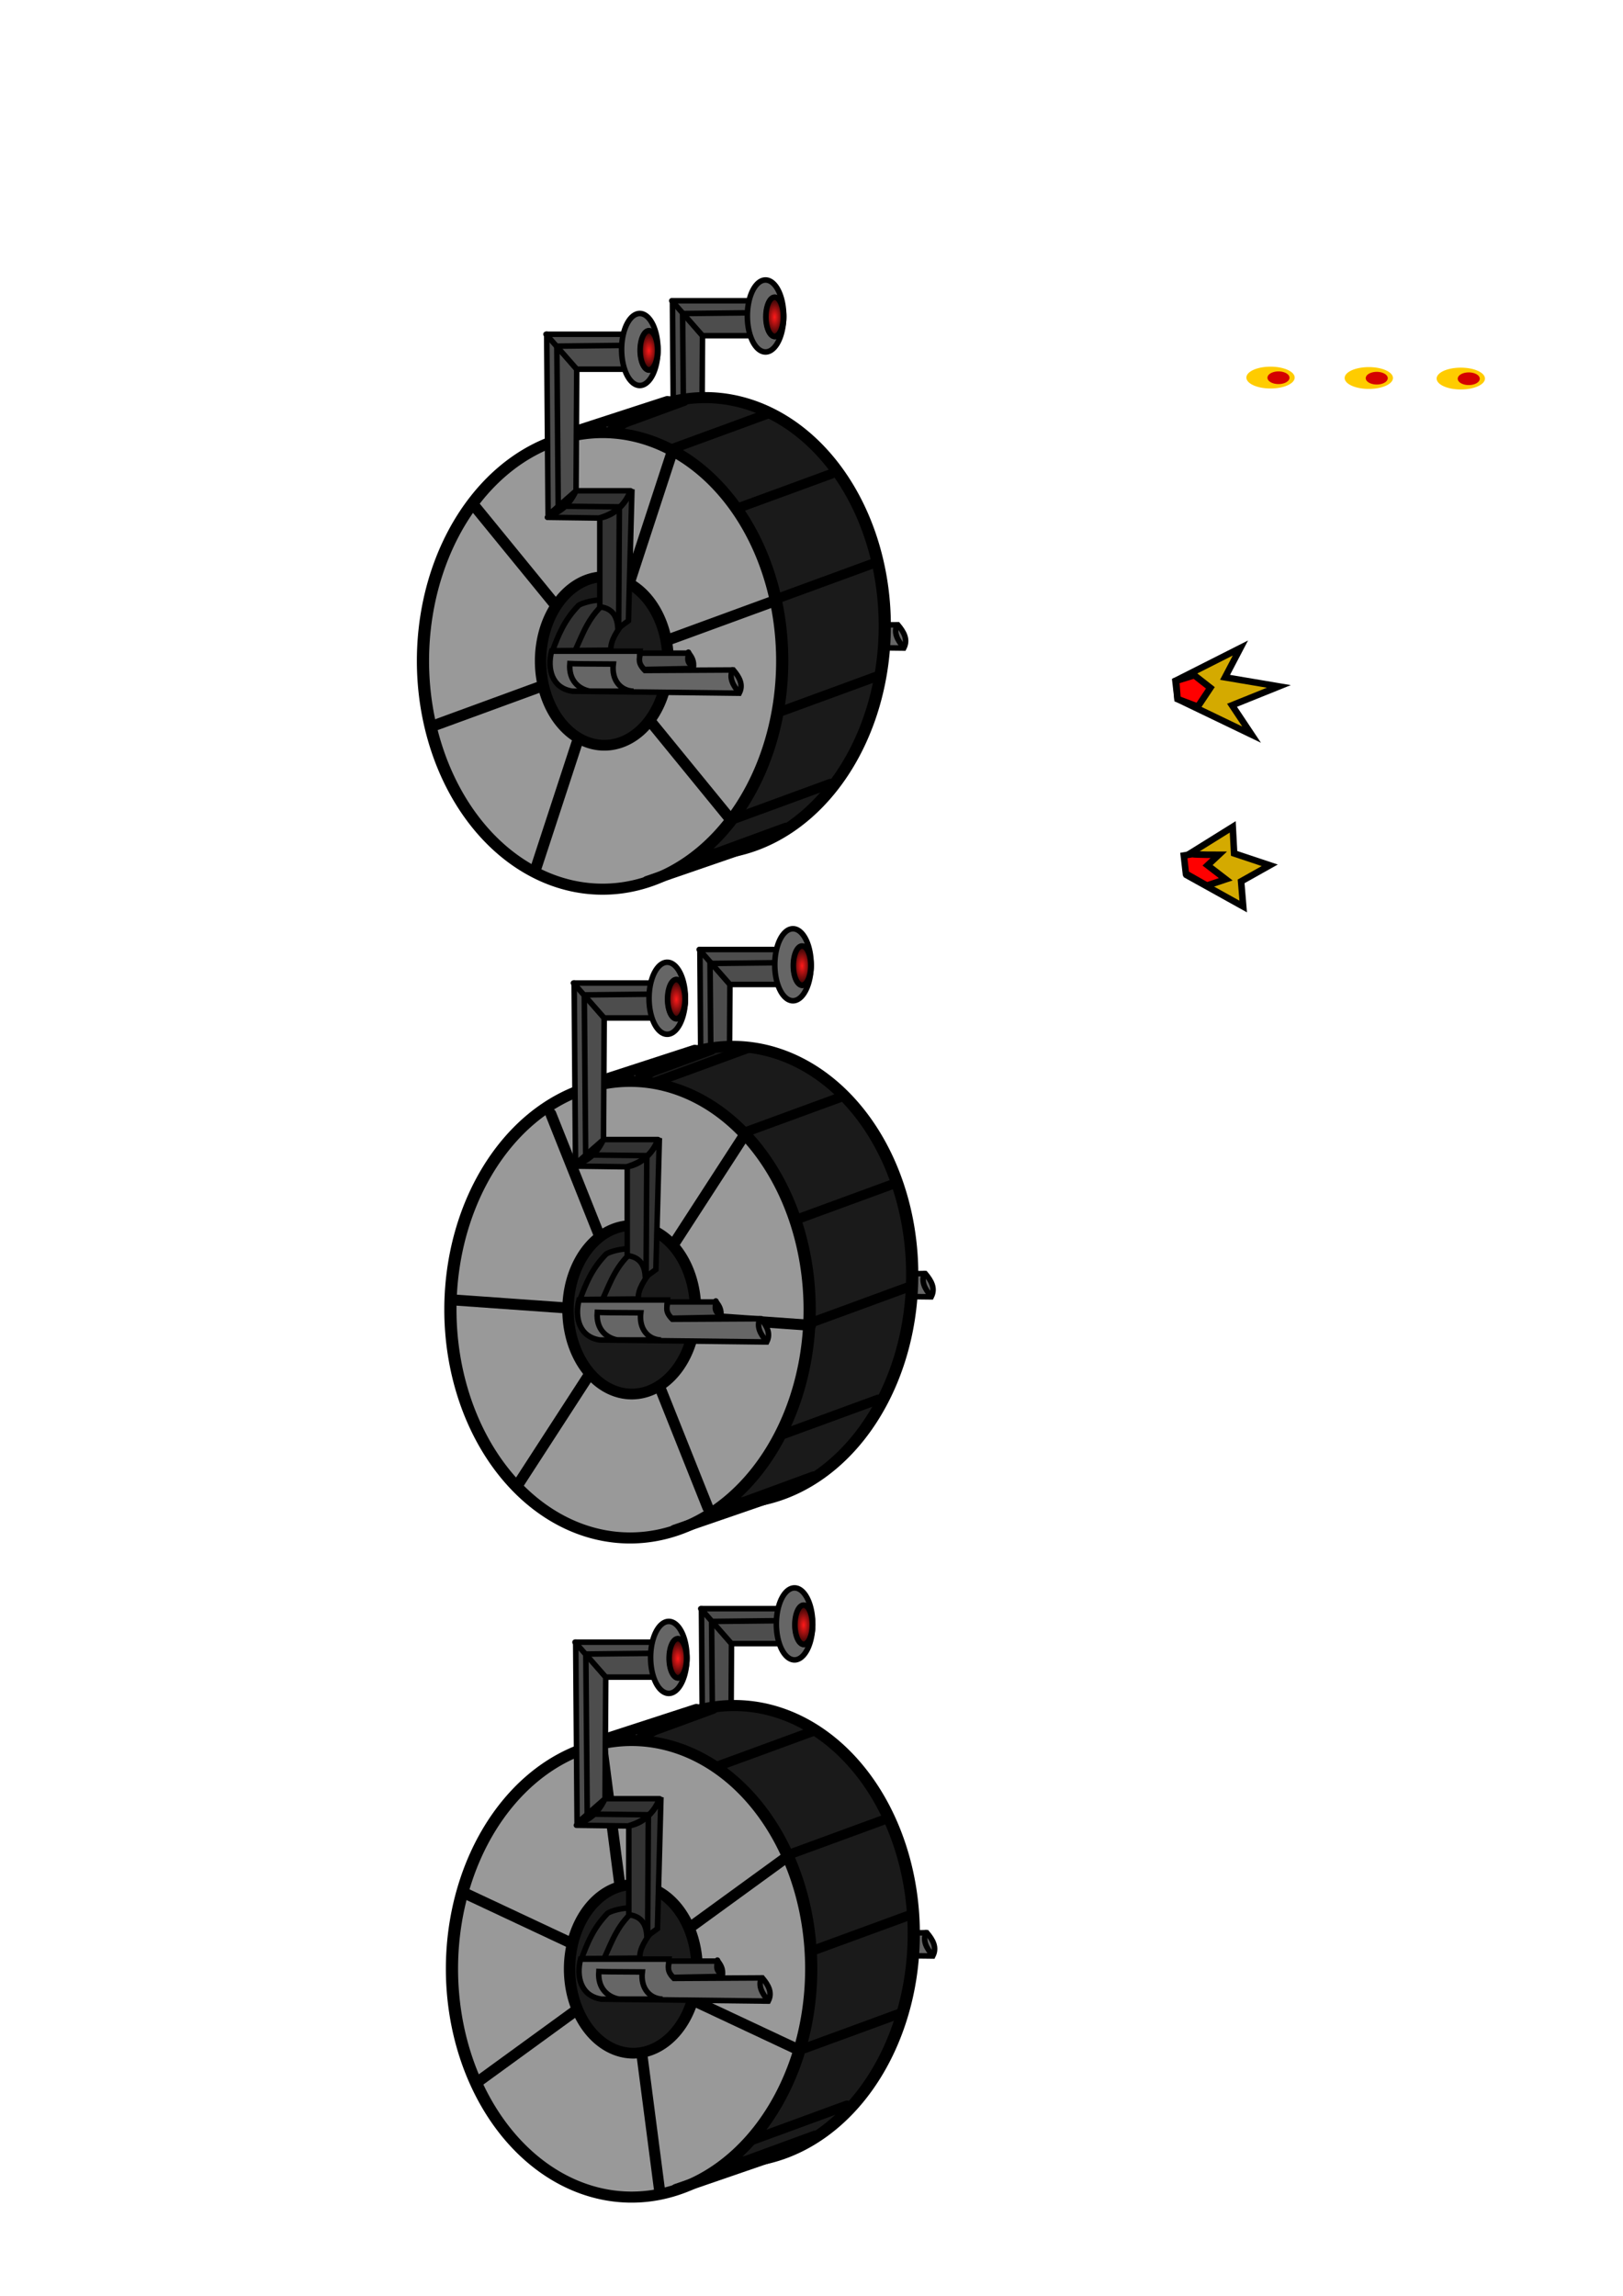 <?xml version="1.0" encoding="UTF-8" standalone="no"?>
<!-- Created with Inkscape (http://www.inkscape.org/) -->

<svg
   xmlns:dc="http://purl.org/dc/elements/1.1/"
   xmlns:cc="http://creativecommons.org/ns#"
   xmlns:rdf="http://www.w3.org/1999/02/22-rdf-syntax-ns#"
   xmlns:svg="http://www.w3.org/2000/svg"
   xmlns="http://www.w3.org/2000/svg"
   xmlns:xlink="http://www.w3.org/1999/xlink"
   xmlns:sodipodi="http://sodipodi.sourceforge.net/DTD/sodipodi-0.dtd"
   xmlns:inkscape="http://www.inkscape.org/namespaces/inkscape"
   width="744.094"
   height="1052.362"
   id="svg2"
   version="1.1"
   inkscape:version="0.48.0 r9654"
   sodipodi:docname="Roller final.svg">
  <defs
     id="defs4">
    <linearGradient
       id="linearGradient4263">
      <stop
         style="stop-color:#ff1a1a;stop-opacity:1;"
         offset="0"
         id="stop4265" />
      <stop
         style="stop-color:#000000;stop-opacity:1;"
         offset="1"
         id="stop4267" />
    </linearGradient>
    <radialGradient
       inkscape:collect="always"
       xlink:href="#linearGradient4263-8"
       id="radialGradient4271-8"
       cx="134.035"
       cy="182.747"
       fx="134.035"
       fy="182.747"
       r="2.078"
       gradientTransform="matrix(1,0,0,1.942,0,-172.091)"
       gradientUnits="userSpaceOnUse" />
    <linearGradient
       id="linearGradient4263-8">
      <stop
         style="stop-color:#ff1a1a;stop-opacity:1;"
         offset="0"
         id="stop4265-6" />
      <stop
         style="stop-color:#000000;stop-opacity:1;"
         offset="1"
         id="stop4267-9" />
    </linearGradient>
    <radialGradient
       inkscape:collect="always"
       xlink:href="#linearGradient4263-8"
       id="radialGradient4269-6"
       cx="134.035"
       cy="182.747"
       fx="134.035"
       fy="182.747"
       r="2.078"
       gradientTransform="matrix(1,0,0,1.942,0,-172.091)"
       gradientUnits="userSpaceOnUse" />
    <linearGradient
       id="linearGradient4312">
      <stop
         style="stop-color:#ff1a1a;stop-opacity:1;"
         offset="0"
         id="stop4314" />
      <stop
         style="stop-color:#000000;stop-opacity:1;"
         offset="1"
         id="stop4316" />
    </linearGradient>
    <radialGradient
       r="2.078"
       fy="182.747"
       fx="134.035"
       cy="182.747"
       cx="134.035"
       gradientTransform="matrix(1,0,0,1.942,0,-172.091)"
       gradientUnits="userSpaceOnUse"
       id="radialGradient4320"
       xlink:href="#linearGradient4263-8"
       inkscape:collect="always" />
    <radialGradient
       inkscape:collect="always"
       xlink:href="#linearGradient4263-8-0"
       id="radialGradient4271-8-6"
       cx="134.035"
       cy="182.747"
       fx="134.035"
       fy="182.747"
       r="2.078"
       gradientTransform="matrix(1,0,0,1.942,0,-172.091)"
       gradientUnits="userSpaceOnUse" />
    <linearGradient
       id="linearGradient4263-8-0">
      <stop
         style="stop-color:#ff1a1a;stop-opacity:1;"
         offset="0"
         id="stop4265-6-8" />
      <stop
         style="stop-color:#000000;stop-opacity:1;"
         offset="1"
         id="stop4267-9-4" />
    </linearGradient>
    <radialGradient
       r="2.078"
       fy="182.747"
       fx="134.035"
       cy="182.747"
       cx="134.035"
       gradientTransform="matrix(1,0,0,1.942,0,-172.091)"
       gradientUnits="userSpaceOnUse"
       id="radialGradient4320-7"
       xlink:href="#linearGradient4263-8-0"
       inkscape:collect="always" />
    <linearGradient
       id="linearGradient4017">
      <stop
         style="stop-color:#ff1a1a;stop-opacity:1;"
         offset="0"
         id="stop4019" />
      <stop
         style="stop-color:#000000;stop-opacity:1;"
         offset="1"
         id="stop4021" />
    </linearGradient>
    <radialGradient
       inkscape:collect="always"
       xlink:href="#linearGradient4263-8-4"
       id="radialGradient4271-8-9"
       cx="134.035"
       cy="182.747"
       fx="134.035"
       fy="182.747"
       r="2.078"
       gradientTransform="matrix(1,0,0,1.942,0,-172.091)"
       gradientUnits="userSpaceOnUse" />
    <linearGradient
       id="linearGradient4263-8-4">
      <stop
         style="stop-color:#ff1a1a;stop-opacity:1;"
         offset="0"
         id="stop4265-6-0" />
      <stop
         style="stop-color:#000000;stop-opacity:1;"
         offset="1"
         id="stop4267-9-8" />
    </linearGradient>
    <radialGradient
       r="2.078"
       fy="182.747"
       fx="134.035"
       cy="182.747"
       cx="134.035"
       gradientTransform="matrix(1,0,0,1.942,0,-172.091)"
       gradientUnits="userSpaceOnUse"
       id="radialGradient4320-2"
       xlink:href="#linearGradient4263-8-4"
       inkscape:collect="always" />
    <linearGradient
       id="linearGradient4017-5">
      <stop
         style="stop-color:#ff1a1a;stop-opacity:1;"
         offset="0"
         id="stop4019-1" />
      <stop
         style="stop-color:#000000;stop-opacity:1;"
         offset="1"
         id="stop4021-9" />
    </linearGradient>
  </defs>
  <sodipodi:namedview
     id="base"
     pagecolor="#ffffff"
     bordercolor="#666666"
     borderopacity="1.0"
     inkscape:pageopacity="0.0"
     inkscape:pageshadow="2"
     inkscape:zoom="0.98994949"
     inkscape:cx="277.44147"
     inkscape:cy="443.03292"
     inkscape:document-units="px"
     inkscape:current-layer="layer2"
     showgrid="false"
     inkscape:window-width="1920"
     inkscape:window-height="1018"
     inkscape:window-x="-8"
     inkscape:window-y="-8"
     inkscape:window-maximized="1" />
  <g
     inkscape:groupmode="layer"
     id="layer2"
     inkscape:label="vector">
    <path
       style="color:#000000;fill:#666666;stroke:#000000;stroke-width:2.537;stroke-linecap:round;stroke-linejoin:miter;stroke-miterlimit:4;stroke-opacity:1;stroke-dasharray:none;stroke-dashoffset:0;marker:none;visibility:visible;display:inline;overflow:visible;enable-background:accumulate"
       d="m 328.31,277.811 c -2.058,8.075 0.084,16.881 9.512,18.344 l 76.548,0.906 c 2.006,-3.912 0.059,-7.33 -2.718,-10.644 l -40.539,0.227 c -2.621,-2.571 -2.621,-5.666 -2.265,-8.832 z"
       id="path3861-8"
       inkscape:connector-curvature="0"
       sodipodi:nodetypes="ccccccc" />
    <path
       style="color:#000000;fill:none;stroke:#000000;stroke-width:2.537;stroke-linecap:round;stroke-linejoin:miter;stroke-miterlimit:4;stroke-opacity:1;stroke-dasharray:none;stroke-dashoffset:0;marker:none;visibility:visible;display:inline;overflow:visible;enable-background:accumulate"
       d="m 411.2,286.417 c -1.553,3.759 0.309,7.03 2.944,10.191"
       id="path3869-96"
       inkscape:connector-curvature="0"
       sodipodi:nodetypes="cc" />
    <path
       style="color:#000000;fill:#4d4d4d;stroke:#000000;stroke-width:2.537;stroke-linecap:round;stroke-linejoin:round;stroke-miterlimit:4;stroke-opacity:1;stroke-dasharray:none;stroke-dashoffset:0;marker:none;visibility:visible;display:inline;overflow:visible;enable-background:accumulate"
       d="m 308.939,220.817 -0.641,-82.953 13.772,16.014 -0.32,55.729 z"
       id="path3877-5"
       inkscape:connector-curvature="0"
       sodipodi:nodetypes="ccccc" />
    <path
       style="color:#000000;fill:none;stroke:#000000;stroke-width:2.537;stroke-linecap:round;stroke-linejoin:miter;stroke-miterlimit:4;stroke-opacity:1;stroke-dasharray:none;stroke-dashoffset:0;marker:none;visibility:visible;display:inline;overflow:visible;enable-background:accumulate"
       d="m 341.448,216.973 -27.865,-0.32 -0.641,-73.345 29.146,-0.32"
       id="path3885-5"
       inkscape:connector-curvature="0" />
    <path
       sodipodi:type="arc"
       style="fill:#1a1a1a;stroke:#000000;stroke-width:2;stroke-linecap:square;stroke-linejoin:round;stroke-miterlimit:4;stroke-opacity:1;stroke-dasharray:none"
       id="path3764-3"
       sodipodi:cx="124.82143"
       sodipodi:cy="249.68361"
       sodipodi:rx="29.464285"
       sodipodi:ry="41.25"
       d="m 154.286,249.684 a 29.464,41.25 0 1 1 -58.929,0 29.464,41.25 0 1 1 58.929,0 z"
       transform="matrix(2.795,0,0,2.537,-25.589,-346.536)" />
    <path
       sodipodi:type="arc"
       style="fill:#999999;stroke:#000000;stroke-width:2;stroke-linecap:square;stroke-linejoin:round;stroke-miterlimit:4;stroke-opacity:1;stroke-dasharray:none"
       id="path3764"
       sodipodi:cx="124.82143"
       sodipodi:cy="249.68361"
       sodipodi:rx="29.464285"
       sodipodi:ry="41.25"
       d="m 154.286,249.684 a 29.464,41.25 0 1 1 -58.929,0 29.464,41.25 0 1 1 58.929,0 z"
       transform="matrix(2.795,0,0,2.537,-72.605,-330.513)" />
    <path
       style="color:#000000;fill:#4d4d4d;stroke:#000000;stroke-width:2.537;stroke-linecap:round;stroke-linejoin:round;stroke-miterlimit:4;stroke-opacity:1;stroke-dasharray:none;stroke-dashoffset:0;marker:none;visibility:visible;display:inline;overflow:visible;enable-background:accumulate"
       d="m 307.978,137.863 35.872,0 0,16.014 -21.779,2e-5 z"
       id="path3879-3"
       inkscape:connector-curvature="0"
       sodipodi:nodetypes="ccccc" />
    <path
       sodipodi:type="arc"
       style="fill:#666666;stroke:#000000;stroke-width:1;stroke-linecap:square;stroke-linejoin:round;stroke-miterlimit:4;stroke-opacity:1;stroke-dasharray:none"
       id="path3881-8"
       sodipodi:cx="143.94673"
       sodipodi:cy="191.01773"
       sodipodi:rx="3.2829957"
       sodipodi:ry="6.5028572"
       d="m 147.23,191.018 a 3.283,6.503 0 1 1 -6.566,0 3.283,6.503 0 1 1 6.566,0 z"
       transform="matrix(2.537,0,0,2.537,-14.227,-339.77)" />
    <path
       sodipodi:type="arc"
       style="fill:#1a1a1a;stroke:#000000;stroke-width:1;stroke-linecap:square;stroke-linejoin:round;stroke-miterlimit:4;stroke-opacity:1;stroke-dasharray:none"
       id="path3883-4"
       sodipodi:cx="134.03462"
       sodipodi:cy="182.74712"
       sodipodi:rx="1.5783633"
       sodipodi:ry="3.5355339"
       d="m 135.613,182.747 a 1.578,3.536 0 1 1 -3.157,0 1.578,3.536 0 1 1 3.157,0 z"
       transform="matrix(2.537,0,0,2.537,15.239,-318.311)" />
    <path
       style="color:#000000;fill:none;stroke:#000000;stroke-width:5.073;stroke-linecap:round;stroke-linejoin:miter;stroke-miterlimit:4;stroke-opacity:1;stroke-dasharray:none;stroke-dashoffset:0;marker:none;visibility:visible;display:inline;overflow:visible;enable-background:accumulate"
       d="M 308.299,206.71 245.203,399.521"
       id="path4221"
       inkscape:connector-curvature="0" />
    <path
       style="color:#000000;fill:none;stroke:#000000;stroke-width:5.073;stroke-linecap:round;stroke-linejoin:miter;stroke-miterlimit:4;stroke-opacity:1;stroke-dasharray:none;stroke-dashoffset:0;marker:none;visibility:visible;display:inline;overflow:visible;enable-background:accumulate"
       d="M 334.562,375.179 217.338,231.692"
       id="path4223"
       inkscape:connector-curvature="0" />
    <path
       style="color:#000000;fill:none;stroke:#000000;stroke-width:5.073;stroke-linecap:round;stroke-linejoin:miter;stroke-miterlimit:4;stroke-opacity:1;stroke-dasharray:none;stroke-dashoffset:0;marker:none;visibility:visible;display:inline;overflow:visible;enable-background:accumulate"
       d="M 354.74,275.571 198.121,332.902"
       id="path4225"
       inkscape:connector-curvature="0" />
    <path
       style="color:#000000;fill:none;stroke:#000000;stroke-width:5.073;stroke-linecap:round;stroke-linejoin:miter;stroke-miterlimit:4;stroke-opacity:1;stroke-dasharray:none;stroke-dashoffset:0;marker:none;visibility:visible;display:inline;overflow:visible;enable-background:accumulate"
       d="m 305.976,184.058 -46.524,15.117"
       id="path3784"
       inkscape:connector-curvature="0" />
    <path
       style="color:#000000;fill:none;stroke:#000000;stroke-width:5.073;stroke-linecap:round;stroke-linejoin:miter;stroke-miterlimit:4;stroke-opacity:1;stroke-dasharray:none;stroke-dashoffset:0;marker:none;visibility:visible;display:inline;overflow:visible;enable-background:accumulate"
       d="m 342.956,388.117 -46.253,15.926"
       id="path3784-3"
       inkscape:connector-curvature="0" />
    <path
       sodipodi:type="arc"
       style="fill:#1a1a1a;stroke:#000000;stroke-width:5.264;stroke-linecap:square;stroke-linejoin:round;stroke-miterlimit:4;stroke-opacity:1;stroke-dasharray:none"
       id="path3764-30"
       sodipodi:cx="124.82143"
       sodipodi:cy="249.68361"
       sodipodi:rx="29.464285"
       sodipodi:ry="41.25"
       d="m 154.286,249.684 a 29.464,41.25 0 1 1 -58.929,0 29.464,41.25 0 1 1 58.929,0 z"
       transform="matrix(0.992,0,0,0.936,153.241,69.3)" />
    <path
       style="color:#000000;fill:#333333;stroke:#000000;stroke-width:2.537;stroke-linecap:round;stroke-linejoin:miter;stroke-miterlimit:4;stroke-opacity:1;stroke-dasharray:none;stroke-dashoffset:0;marker:none;visibility:visible;display:inline;overflow:visible;enable-background:accumulate"
       d="m 265.327,277.437 c 3.455,-2.188 22.057,-6.641 20.836,7.474 -3.319,4.378 -6.358,8.757 -6.115,13.136 l -26.724,0.227 c 2.627,-6.945 5.25,-13.89 12.003,-20.836 z"
       id="path3857"
       inkscape:connector-curvature="0"
       sodipodi:nodetypes="ccccc" />
    <path
       style="color:#000000;fill:none;stroke:#000000;stroke-width:2.537;stroke-linecap:round;stroke-linejoin:miter;stroke-miterlimit:4;stroke-opacity:1;stroke-dasharray:none;stroke-dashoffset:0;marker:none;visibility:visible;display:inline;overflow:visible;enable-background:accumulate"
       d="m 263.968,297.593 c 3.464,-7.646 6.174,-15.48 14.268,-21.968"
       id="path3859"
       inkscape:connector-curvature="0"
       sodipodi:nodetypes="cc" />
    <path
       style="color:#000000;fill:#666666;stroke:#000000;stroke-width:2.537;stroke-linecap:round;stroke-linejoin:miter;stroke-miterlimit:4;stroke-opacity:1;stroke-dasharray:none;stroke-dashoffset:0;marker:none;visibility:visible;display:inline;overflow:visible;enable-background:accumulate"
       d="m 252.871,298.499 c -2.058,8.075 0.084,16.881 9.512,18.344 l 76.548,0.906 c 2.006,-3.912 0.059,-7.33 -2.718,-10.644 l -40.539,0.227 c -2.621,-2.571 -2.621,-5.666 -2.265,-8.832 z"
       id="path3861"
       inkscape:connector-curvature="0"
       sodipodi:nodetypes="ccccccc" />
    <path
       style="color:#000000;fill:#4d4d4d;stroke:#000000;stroke-width:2.537;stroke-linecap:round;stroke-linejoin:miter;stroke-miterlimit:4;stroke-opacity:1;stroke-dasharray:none;stroke-dashoffset:0;marker:none;visibility:visible;display:inline;overflow:visible;enable-background:accumulate"
       d="m 293.636,299.405 22.195,0 c 1.26,1.811 2.542,3.459 2.038,7.021 l -22.421,0.453 c -2.892,-2.567 -2.5,-4.907 -1.812,-7.474 z"
       id="path3863"
       inkscape:connector-curvature="0"
       sodipodi:nodetypes="ccccc" />
    <path
       style="color:#000000;fill:none;stroke:#000000;stroke-width:2.537;stroke-linecap:round;stroke-linejoin:miter;stroke-miterlimit:4;stroke-opacity:1;stroke-dasharray:none;stroke-dashoffset:0;marker:none;visibility:visible;display:inline;overflow:visible;enable-background:accumulate"
       d="m 290.465,316.844 c -5.924,-0.18 -10.174,-5.064 -9.285,-12.456 -14.891,-0.091 -16.761,-0.094 -19.93,-0.227 -0.629,7.781 4.169,11.763 9.285,12.683 z"
       id="path3865"
       inkscape:connector-curvature="0"
       sodipodi:nodetypes="ccccc" />
    <path
       style="color:#000000;fill:none;stroke:#000000;stroke-width:2.537;stroke-linecap:round;stroke-linejoin:miter;stroke-miterlimit:4;stroke-opacity:1;stroke-dasharray:none;stroke-dashoffset:0;marker:none;visibility:visible;display:inline;overflow:visible;enable-background:accumulate"
       d="m 315.604,298.952 c 0.126,2.189 -1.401,4.379 2.038,6.568"
       id="path3867"
       inkscape:connector-curvature="0"
       sodipodi:nodetypes="cc" />
    <path
       style="color:#000000;fill:none;stroke:#000000;stroke-width:2.537;stroke-linecap:round;stroke-linejoin:miter;stroke-miterlimit:4;stroke-opacity:1;stroke-dasharray:none;stroke-dashoffset:0;marker:none;visibility:visible;display:inline;overflow:visible;enable-background:accumulate"
       d="m 335.76,307.105 c -1.553,3.759 0.309,7.03 2.944,10.191"
       id="path3869"
       inkscape:connector-curvature="0"
       sodipodi:nodetypes="cc" />
    <path
       style="color:#000000;fill:#333333;stroke:#000000;stroke-width:2.537;stroke-linecap:round;stroke-linejoin:miter;stroke-miterlimit:4;stroke-opacity:1;stroke-dasharray:none;stroke-dashoffset:0;marker:none;visibility:visible;display:inline;overflow:visible;enable-background:accumulate"
       d="m 274.989,278.133 0,-40.676 c 6.133,-1.119 11.161,-5.183 14.733,-13.132 l -1.601,60.213 -4.804,3.523 c -0.342,-5.048 -2.048,-9.121 -8.327,-9.929 z"
       id="path3871"
       inkscape:connector-curvature="0"
       sodipodi:nodetypes="cccccc" />
    <path
       style="color:#000000;fill:none;stroke:#000000;stroke-width:2.537;stroke-linecap:round;stroke-linejoin:miter;stroke-miterlimit:4;stroke-opacity:1;stroke-dasharray:none;stroke-dashoffset:0;marker:none;visibility:visible;display:inline;overflow:visible;enable-background:accumulate"
       d="m 283.957,232.653 -0.32,54.128"
       id="path3873"
       inkscape:connector-curvature="0" />
    <path
       style="color:#000000;fill:#333333;stroke:#000000;stroke-width:2.537;stroke-linecap:round;stroke-linejoin:round;stroke-miterlimit:4;stroke-opacity:1;stroke-dasharray:none;stroke-dashoffset:0;marker:none;visibility:visible;display:inline;overflow:visible;enable-background:accumulate"
       d="m 289.082,224.966 -24.982,0 c -3.802,8.08 -8.503,9.873 -13.132,12.171 l 23.701,0.32 c 8.958,-2.606 12.21,-7.352 14.413,-12.491 z"
       id="path3875"
       inkscape:connector-curvature="0"
       sodipodi:nodetypes="ccccc" />
    <path
       style="color:#000000;fill:#4d4d4d;stroke:#000000;stroke-width:2.537;stroke-linecap:round;stroke-linejoin:round;stroke-miterlimit:4;stroke-opacity:1;stroke-dasharray:none;stroke-dashoffset:0;marker:none;visibility:visible;display:inline;overflow:visible;enable-background:accumulate"
       d="m 251.288,236.176 -0.641,-82.953 13.772,16.014 -0.32,55.729 z"
       id="path3877"
       inkscape:connector-curvature="0"
       sodipodi:nodetypes="ccccc" />
    <path
       style="color:#000000;fill:#4d4d4d;stroke:#000000;stroke-width:2.537;stroke-linecap:round;stroke-linejoin:round;stroke-miterlimit:4;stroke-opacity:1;stroke-dasharray:none;stroke-dashoffset:0;marker:none;visibility:visible;display:inline;overflow:visible;enable-background:accumulate"
       d="m 250.327,153.223 35.872,0 0,16.014 -21.779,2e-5 z"
       id="path3879"
       inkscape:connector-curvature="0"
       sodipodi:nodetypes="ccccc" />
    <path
       sodipodi:type="arc"
       style="fill:#666666;stroke:#000000;stroke-width:1;stroke-linecap:square;stroke-linejoin:round;stroke-miterlimit:4;stroke-opacity:1;stroke-dasharray:none"
       id="path3881"
       sodipodi:cx="143.94673"
       sodipodi:cy="191.01773"
       sodipodi:rx="3.2829957"
       sodipodi:ry="6.5028572"
       d="m 147.23,191.018 a 3.283,6.503 0 1 1 -6.566,0 3.283,6.503 0 1 1 6.566,0 z"
       transform="matrix(2.537,0,0,2.537,-71.878,-324.411)" />
    <path
       sodipodi:type="arc"
       style="fill:#1a1a1a;stroke:#000000;stroke-width:1;stroke-linecap:square;stroke-linejoin:round;stroke-miterlimit:4;stroke-opacity:1;stroke-dasharray:none"
       id="path3883"
       sodipodi:cx="134.03462"
       sodipodi:cy="182.74712"
       sodipodi:rx="1.5783633"
       sodipodi:ry="3.5355339"
       d="m 135.613,182.747 a 1.578,3.536 0 1 1 -3.157,0 1.578,3.536 0 1 1 3.157,0 z"
       transform="matrix(2.537,0,0,2.537,-42.412,-302.952)" />
    <path
       style="color:#000000;fill:none;stroke:#000000;stroke-width:2.537;stroke-linecap:round;stroke-linejoin:miter;stroke-miterlimit:4;stroke-opacity:1;stroke-dasharray:none;stroke-dashoffset:0;marker:none;visibility:visible;display:inline;overflow:visible;enable-background:accumulate"
       d="m 283.797,232.333 -27.865,-0.32 -0.641,-73.345 29.146,-0.32"
       id="path3885"
       inkscape:connector-curvature="0" />
    <path
       style="color:#000000;fill:#d4aa00;stroke:#000000;stroke-width:3;stroke-linecap:round;stroke-linejoin:miter;stroke-miterlimit:4;stroke-opacity:1;stroke-dasharray:none;stroke-dashoffset:0;marker:none;visibility:visible;display:inline;overflow:visible;enable-background:accumulate"
       d="m 538.903,312.083 29.786,-15.053 -7.046,13.452 24.662,4.164 -21.459,8.648 8.968,13.452 -33.95,-16.334 z"
       id="path4273"
       inkscape:connector-curvature="0"
       sodipodi:nodetypes="cccccccc" />
    <path
       style="color:#000000;fill:#d4aa00;stroke:#000000;stroke-width:3;stroke-linecap:round;stroke-linejoin:miter;stroke-miterlimit:4;stroke-opacity:1;stroke-dasharray:none;stroke-dashoffset:0;marker:none;visibility:visible;display:inline;overflow:visible;enable-background:accumulate"
       d="m 543.066,392.795 22.1,-13.772 0.641,12.171 16.334,5.445 -13.132,7.367 0.961,11.53 -25.943,-14.413 z"
       id="path4273-9"
       inkscape:connector-curvature="0"
       sodipodi:nodetypes="cccccccc" />
    <path
       style="color:#000000;fill:#ff0000;stroke:#000000;stroke-width:3;stroke-linecap:round;stroke-linejoin:miter;stroke-miterlimit:4;stroke-opacity:1;stroke-dasharray:none;stroke-dashoffset:0;marker:none;visibility:visible;display:inline;overflow:visible;enable-background:accumulate"
       d="m 547.55,309.521 7.367,5.765 -5.765,8.648 -9.288,-3.523 -0.641,-8.327 z"
       id="path4293"
       inkscape:connector-curvature="0" />
    <path
       style="color:#000000;fill:#ff0000;stroke:#000000;stroke-width:3;stroke-linecap:round;stroke-linejoin:miter;stroke-miterlimit:4;stroke-opacity:1;stroke-dasharray:none;stroke-dashoffset:0;marker:none;visibility:visible;display:inline;overflow:visible;enable-background:accumulate"
       d="m 546.59,391.514 c 1.281,0.32 12.171,0.32 12.171,0.32 l -5.125,4.804 8.327,6.406 -8.648,2.883 -9.608,-5.445 -0.961,-8.327 z"
       id="path4295"
       inkscape:connector-curvature="0" />
    <path
       sodipodi:type="arc"
       style="fill:url(#radialGradient4320);fill-opacity:1;stroke:#000000;stroke-width:1;stroke-linecap:square;stroke-linejoin:round;stroke-miterlimit:4;stroke-opacity:1;stroke-dasharray:none"
       id="path3883-4-9-1"
       sodipodi:cx="134.03462"
       sodipodi:cy="182.74712"
       sodipodi:rx="1.5783633"
       sodipodi:ry="3.5355339"
       d="m 135.613,182.747 a 1.578,3.536 0 1 1 -3.157,0 1.578,3.536 0 1 1 3.157,0 z"
       transform="matrix(2.537,0,0,2.537,15.093,-318.418)" />
    <path
       sodipodi:type="arc"
       style="fill:url(#radialGradient4271-8);fill-opacity:1;stroke:#000000;stroke-width:1;stroke-linecap:square;stroke-linejoin:round;stroke-miterlimit:4;stroke-opacity:1;stroke-dasharray:none"
       id="path3883-1-1"
       sodipodi:cx="134.03462"
       sodipodi:cy="182.74712"
       sodipodi:rx="1.5783633"
       sodipodi:ry="3.5355339"
       d="m 135.613,182.747 a 1.578,3.536 0 1 1 -3.157,0 1.578,3.536 0 1 1 3.157,0 z"
       transform="matrix(2.537,0,0,2.537,-42.558,-303.059)" />
    <path
       style="color:#000000;fill:none;stroke:#000000;stroke-width:3.308;stroke-linecap:round;stroke-linejoin:miter;stroke-miterlimit:4;stroke-opacity:1;stroke-dasharray:none;stroke-dashoffset:0;marker:none;visibility:visible;display:inline;overflow:visible;enable-background:accumulate"
       d="M 281.302,196.302 313.93,184.344"
       id="path3925"
       inkscape:connector-curvature="0" />
    <path
       style="color:#000000;fill:none;stroke:#000000;stroke-width:3.829;stroke-linecap:round;stroke-linejoin:miter;stroke-miterlimit:4;stroke-opacity:1;stroke-dasharray:none;stroke-dashoffset:0;marker:none;visibility:visible;display:inline;overflow:visible;enable-background:accumulate"
       d="m 322.546,392.836 37.771,-13.843"
       id="path3925-7"
       inkscape:connector-curvature="0" />
    <path
       style="color:#000000;fill:none;stroke:#000000;stroke-width:4.432;stroke-linecap:round;stroke-linejoin:miter;stroke-miterlimit:4;stroke-opacity:1;stroke-dasharray:none;stroke-dashoffset:0;marker:none;visibility:visible;display:inline;overflow:visible;enable-background:accumulate"
       d="M 308.71,205.533 352.435,189.508"
       id="path3925-9"
       inkscape:connector-curvature="0" />
    <path
       style="color:#000000;fill:none;stroke:#000000;stroke-width:4.432;stroke-linecap:round;stroke-linejoin:miter;stroke-miterlimit:4;stroke-opacity:1;stroke-dasharray:none;stroke-dashoffset:0;marker:none;visibility:visible;display:inline;overflow:visible;enable-background:accumulate"
       d="m 358.207,273.718 43.725,-16.025"
       id="path3925-9-3"
       inkscape:connector-curvature="0" />
    <path
       style="color:#000000;fill:none;stroke:#000000;stroke-width:4.432;stroke-linecap:round;stroke-linejoin:miter;stroke-miterlimit:4;stroke-opacity:1;stroke-dasharray:none;stroke-dashoffset:0;marker:none;visibility:visible;display:inline;overflow:visible;enable-background:accumulate"
       d="m 336.994,375.239 43.725,-16.025"
       id="path3925-9-8"
       inkscape:connector-curvature="0" />
    <path
       style="color:#000000;fill:none;stroke:#000000;stroke-width:4.432;stroke-linecap:round;stroke-linejoin:miter;stroke-miterlimit:4;stroke-opacity:1;stroke-dasharray:none;stroke-dashoffset:0;marker:none;visibility:visible;display:inline;overflow:visible;enable-background:accumulate"
       d="m 358.138,326.089 43.725,-16.025"
       id="path3925-9-7"
       inkscape:connector-curvature="0" />
    <path
       style="color:#000000;fill:none;stroke:#000000;stroke-width:4.432;stroke-linecap:round;stroke-linejoin:miter;stroke-miterlimit:4;stroke-opacity:1;stroke-dasharray:none;stroke-dashoffset:0;marker:none;visibility:visible;display:inline;overflow:visible;enable-background:accumulate"
       d="m 337.423,233.232 43.725,-16.025"
       id="path3925-9-83"
       inkscape:connector-curvature="0" />
    <path
       style="color:#000000;fill:#666666;stroke:#000000;stroke-width:2.537;stroke-linecap:round;stroke-linejoin:miter;stroke-miterlimit:4;stroke-opacity:1;stroke-dasharray:none;stroke-dashoffset:0;marker:none;visibility:visible;display:inline;overflow:visible;enable-background:accumulate"
       d="m 340.89,575.197 c -2.058,8.075 0.084,16.881 9.512,18.344 l 76.548,0.906 c 2.006,-3.912 0.059,-7.33 -2.718,-10.644 l -40.539,0.227 c -2.621,-2.571 -2.621,-5.666 -2.265,-8.832 z"
       id="path3861-8-6"
       inkscape:connector-curvature="0"
       sodipodi:nodetypes="ccccccc" />
    <path
       style="color:#000000;fill:none;stroke:#000000;stroke-width:2.537;stroke-linecap:round;stroke-linejoin:miter;stroke-miterlimit:4;stroke-opacity:1;stroke-dasharray:none;stroke-dashoffset:0;marker:none;visibility:visible;display:inline;overflow:visible;enable-background:accumulate"
       d="m 423.78,583.803 c -1.553,3.759 0.309,7.03 2.944,10.191"
       id="path3869-96-0"
       inkscape:connector-curvature="0"
       sodipodi:nodetypes="cc" />
    <path
       style="color:#000000;fill:#4d4d4d;stroke:#000000;stroke-width:2.537;stroke-linecap:round;stroke-linejoin:round;stroke-miterlimit:4;stroke-opacity:1;stroke-dasharray:none;stroke-dashoffset:0;marker:none;visibility:visible;display:inline;overflow:visible;enable-background:accumulate"
       d="M 321.519,518.203 320.879,435.25 l 13.772,16.014 -0.32,55.729 z"
       id="path3877-5-7"
       inkscape:connector-curvature="0"
       sodipodi:nodetypes="ccccc" />
    <path
       style="color:#000000;fill:none;stroke:#000000;stroke-width:2.537;stroke-linecap:round;stroke-linejoin:miter;stroke-miterlimit:4;stroke-opacity:1;stroke-dasharray:none;stroke-dashoffset:0;marker:none;visibility:visible;display:inline;overflow:visible;enable-background:accumulate"
       d="m 354.028,514.36 -27.865,-0.32 -0.641,-73.345 29.146,-0.32"
       id="path3885-5-1"
       inkscape:connector-curvature="0" />
    <path
       sodipodi:type="arc"
       style="fill:#1a1a1a;stroke:#000000;stroke-width:2;stroke-linecap:square;stroke-linejoin:round;stroke-miterlimit:4;stroke-opacity:1;stroke-dasharray:none"
       id="path3764-3-9"
       sodipodi:cx="124.82143"
       sodipodi:cy="249.68361"
       sodipodi:rx="29.464285"
       sodipodi:ry="41.25"
       d="m 154.286,249.684 a 29.464,41.25 0 1 1 -58.929,0 29.464,41.25 0 1 1 58.929,0 z"
       transform="matrix(2.795,0,0,2.537,-13.009,-49.149)" />
    <path
       sodipodi:type="arc"
       style="fill:#999999;stroke:#000000;stroke-width:2;stroke-linecap:square;stroke-linejoin:round;stroke-miterlimit:4;stroke-opacity:1;stroke-dasharray:none"
       id="path3764-1"
       sodipodi:cx="124.82143"
       sodipodi:cy="249.68361"
       sodipodi:rx="29.464285"
       sodipodi:ry="41.25"
       d="m 154.286,249.684 a 29.464,41.25 0 1 1 -58.929,0 29.464,41.25 0 1 1 58.929,0 z"
       transform="matrix(2.795,0,0,2.537,-60.026,-33.126)" />
    <path
       style="color:#000000;fill:#4d4d4d;stroke:#000000;stroke-width:2.537;stroke-linecap:round;stroke-linejoin:round;stroke-miterlimit:4;stroke-opacity:1;stroke-dasharray:none;stroke-dashoffset:0;marker:none;visibility:visible;display:inline;overflow:visible;enable-background:accumulate"
       d="m 320.558,435.25 35.872,0 0,16.014 -21.779,2e-5 z"
       id="path3879-3-2"
       inkscape:connector-curvature="0"
       sodipodi:nodetypes="ccccc" />
    <path
       sodipodi:type="arc"
       style="fill:#666666;stroke:#000000;stroke-width:1;stroke-linecap:square;stroke-linejoin:round;stroke-miterlimit:4;stroke-opacity:1;stroke-dasharray:none"
       id="path3881-8-5"
       sodipodi:cx="143.94673"
       sodipodi:cy="191.01773"
       sodipodi:rx="3.2829957"
       sodipodi:ry="6.5028572"
       d="m 147.23,191.018 a 3.283,6.503 0 1 1 -6.566,0 3.283,6.503 0 1 1 6.566,0 z"
       transform="matrix(2.537,0,0,2.537,-1.647,-42.383)" />
    <path
       sodipodi:type="arc"
       style="fill:#1a1a1a;stroke:#000000;stroke-width:1;stroke-linecap:square;stroke-linejoin:round;stroke-miterlimit:4;stroke-opacity:1;stroke-dasharray:none"
       id="path3883-4-7"
       sodipodi:cx="134.03462"
       sodipodi:cy="182.74712"
       sodipodi:rx="1.5783633"
       sodipodi:ry="3.5355339"
       d="m 135.613,182.747 a 1.578,3.536 0 1 1 -3.157,0 1.578,3.536 0 1 1 3.157,0 z"
       transform="matrix(2.537,0,0,2.537,27.819,-20.924)" />
    <path
       style="color:#000000;fill:none;stroke:#000000;stroke-width:5.033;stroke-linecap:round;stroke-linejoin:miter;stroke-miterlimit:4;stroke-opacity:1;stroke-dasharray:none;stroke-dashoffset:0;marker:none;visibility:visible;display:inline;overflow:visible;enable-background:accumulate"
       d="M 341.794,519.536 236.868,681.468"
       id="path4221-3"
       inkscape:connector-curvature="0" />
    <path
       style="color:#000000;fill:none;stroke:#000000;stroke-width:5.033;stroke-linecap:round;stroke-linejoin:miter;stroke-miterlimit:4;stroke-opacity:1;stroke-dasharray:none;stroke-dashoffset:0;marker:none;visibility:visible;display:inline;overflow:visible;enable-background:accumulate"
       d="M 324.523,691.031 252.537,510.614"
       id="path4223-7"
       inkscape:connector-curvature="0" />
    <path
       style="color:#000000;fill:none;stroke:#000000;stroke-width:5.033;stroke-linecap:round;stroke-linejoin:miter;stroke-miterlimit:4;stroke-opacity:1;stroke-dasharray:none;stroke-dashoffset:0;marker:none;visibility:visible;display:inline;overflow:visible;enable-background:accumulate"
       d="M 371.626,607.485 206.395,595.762"
       id="path4225-9"
       inkscape:connector-curvature="0" />
    <path
       style="color:#000000;fill:none;stroke:#000000;stroke-width:5.073;stroke-linecap:round;stroke-linejoin:miter;stroke-miterlimit:4;stroke-opacity:1;stroke-dasharray:none;stroke-dashoffset:0;marker:none;visibility:visible;display:inline;overflow:visible;enable-background:accumulate"
       d="m 318.556,481.445 -46.524,15.117"
       id="path3784-1"
       inkscape:connector-curvature="0" />
    <path
       style="color:#000000;fill:none;stroke:#000000;stroke-width:5.073;stroke-linecap:round;stroke-linejoin:miter;stroke-miterlimit:4;stroke-opacity:1;stroke-dasharray:none;stroke-dashoffset:0;marker:none;visibility:visible;display:inline;overflow:visible;enable-background:accumulate"
       d="m 355.536,685.504 -46.253,15.926"
       id="path3784-3-3"
       inkscape:connector-curvature="0" />
    <path
       sodipodi:type="arc"
       style="fill:#1a1a1a;stroke:#000000;stroke-width:5.264;stroke-linecap:square;stroke-linejoin:round;stroke-miterlimit:4;stroke-opacity:1;stroke-dasharray:none"
       id="path3764-30-3"
       sodipodi:cx="124.82143"
       sodipodi:cy="249.68361"
       sodipodi:rx="29.464285"
       sodipodi:ry="41.25"
       d="m 154.286,249.684 a 29.464,41.25 0 1 1 -58.929,0 29.464,41.25 0 1 1 58.929,0 z"
       transform="matrix(0.992,0,0,0.936,165.82,366.687)" />
    <path
       style="color:#000000;fill:#333333;stroke:#000000;stroke-width:2.537;stroke-linecap:round;stroke-linejoin:miter;stroke-miterlimit:4;stroke-opacity:1;stroke-dasharray:none;stroke-dashoffset:0;marker:none;visibility:visible;display:inline;overflow:visible;enable-background:accumulate"
       d="m 277.907,574.824 c 3.455,-2.188 22.057,-6.641 20.836,7.474 -3.319,4.378 -6.358,8.757 -6.115,13.136 l -26.724,0.227 c 2.627,-6.945 5.25,-13.89 12.003,-20.836 z"
       id="path3857-0"
       inkscape:connector-curvature="0"
       sodipodi:nodetypes="ccccc" />
    <path
       style="color:#000000;fill:none;stroke:#000000;stroke-width:2.537;stroke-linecap:round;stroke-linejoin:miter;stroke-miterlimit:4;stroke-opacity:1;stroke-dasharray:none;stroke-dashoffset:0;marker:none;visibility:visible;display:inline;overflow:visible;enable-background:accumulate"
       d="m 276.548,594.98 c 3.464,-7.646 6.174,-15.48 14.268,-21.968"
       id="path3859-6"
       inkscape:connector-curvature="0"
       sodipodi:nodetypes="cc" />
    <path
       style="color:#000000;fill:#666666;stroke:#000000;stroke-width:2.537;stroke-linecap:round;stroke-linejoin:miter;stroke-miterlimit:4;stroke-opacity:1;stroke-dasharray:none;stroke-dashoffset:0;marker:none;visibility:visible;display:inline;overflow:visible;enable-background:accumulate"
       d="m 265.451,595.886 c -2.058,8.075 0.084,16.881 9.512,18.344 l 76.548,0.906 c 2.006,-3.912 0.059,-7.33 -2.718,-10.644 l -40.539,0.227 c -2.621,-2.571 -2.621,-5.666 -2.265,-8.832 z"
       id="path3861-0"
       inkscape:connector-curvature="0"
       sodipodi:nodetypes="ccccccc" />
    <path
       style="color:#000000;fill:#4d4d4d;stroke:#000000;stroke-width:2.537;stroke-linecap:round;stroke-linejoin:miter;stroke-miterlimit:4;stroke-opacity:1;stroke-dasharray:none;stroke-dashoffset:0;marker:none;visibility:visible;display:inline;overflow:visible;enable-background:accumulate"
       d="m 306.216,596.792 22.195,0 c 1.26,1.811 2.542,3.459 2.038,7.021 l -22.421,0.453 c -2.892,-2.567 -2.5,-4.907 -1.812,-7.474 z"
       id="path3863-2"
       inkscape:connector-curvature="0"
       sodipodi:nodetypes="ccccc" />
    <path
       style="color:#000000;fill:none;stroke:#000000;stroke-width:2.537;stroke-linecap:round;stroke-linejoin:miter;stroke-miterlimit:4;stroke-opacity:1;stroke-dasharray:none;stroke-dashoffset:0;marker:none;visibility:visible;display:inline;overflow:visible;enable-background:accumulate"
       d="m 303.045,614.23 c -5.924,-0.18 -10.174,-5.064 -9.285,-12.456 -14.891,-0.091 -16.761,-0.094 -19.93,-0.227 -0.629,7.781 4.169,11.763 9.285,12.683 z"
       id="path3865-8"
       inkscape:connector-curvature="0"
       sodipodi:nodetypes="ccccc" />
    <path
       style="color:#000000;fill:none;stroke:#000000;stroke-width:2.537;stroke-linecap:round;stroke-linejoin:miter;stroke-miterlimit:4;stroke-opacity:1;stroke-dasharray:none;stroke-dashoffset:0;marker:none;visibility:visible;display:inline;overflow:visible;enable-background:accumulate"
       d="m 328.184,596.339 c 0.126,2.189 -1.401,4.379 2.038,6.568"
       id="path3867-7"
       inkscape:connector-curvature="0"
       sodipodi:nodetypes="cc" />
    <path
       style="color:#000000;fill:none;stroke:#000000;stroke-width:2.537;stroke-linecap:round;stroke-linejoin:miter;stroke-miterlimit:4;stroke-opacity:1;stroke-dasharray:none;stroke-dashoffset:0;marker:none;visibility:visible;display:inline;overflow:visible;enable-background:accumulate"
       d="m 348.34,604.492 c -1.553,3.759 0.309,7.03 2.944,10.191"
       id="path3869-0"
       inkscape:connector-curvature="0"
       sodipodi:nodetypes="cc" />
    <path
       style="color:#000000;fill:#333333;stroke:#000000;stroke-width:2.537;stroke-linecap:round;stroke-linejoin:miter;stroke-miterlimit:4;stroke-opacity:1;stroke-dasharray:none;stroke-dashoffset:0;marker:none;visibility:visible;display:inline;overflow:visible;enable-background:accumulate"
       d="m 287.569,575.52 0,-40.676 c 6.133,-1.119 11.161,-5.183 14.733,-13.132 l -1.601,60.213 -4.804,3.523 c -0.342,-5.048 -2.048,-9.121 -8.327,-9.929 z"
       id="path3871-1"
       inkscape:connector-curvature="0"
       sodipodi:nodetypes="cccccc" />
    <path
       style="color:#000000;fill:none;stroke:#000000;stroke-width:2.537;stroke-linecap:round;stroke-linejoin:miter;stroke-miterlimit:4;stroke-opacity:1;stroke-dasharray:none;stroke-dashoffset:0;marker:none;visibility:visible;display:inline;overflow:visible;enable-background:accumulate"
       d="m 296.537,530.04 -0.32,54.128"
       id="path3873-8"
       inkscape:connector-curvature="0" />
    <path
       style="color:#000000;fill:#333333;stroke:#000000;stroke-width:2.537;stroke-linecap:round;stroke-linejoin:round;stroke-miterlimit:4;stroke-opacity:1;stroke-dasharray:none;stroke-dashoffset:0;marker:none;visibility:visible;display:inline;overflow:visible;enable-background:accumulate"
       d="m 301.662,522.353 -24.982,0 c -3.802,8.08 -8.503,9.873 -13.132,12.171 l 23.701,0.32 c 8.958,-2.606 12.21,-7.352 14.413,-12.491 z"
       id="path3875-1"
       inkscape:connector-curvature="0"
       sodipodi:nodetypes="ccccc" />
    <path
       style="color:#000000;fill:#4d4d4d;stroke:#000000;stroke-width:2.537;stroke-linecap:round;stroke-linejoin:round;stroke-miterlimit:4;stroke-opacity:1;stroke-dasharray:none;stroke-dashoffset:0;marker:none;visibility:visible;display:inline;overflow:visible;enable-background:accumulate"
       d="m 263.868,533.563 -0.641,-82.953 13.772,16.014 -0.32,55.729 z"
       id="path3877-1"
       inkscape:connector-curvature="0"
       sodipodi:nodetypes="ccccc" />
    <path
       style="color:#000000;fill:#4d4d4d;stroke:#000000;stroke-width:2.537;stroke-linecap:round;stroke-linejoin:round;stroke-miterlimit:4;stroke-opacity:1;stroke-dasharray:none;stroke-dashoffset:0;marker:none;visibility:visible;display:inline;overflow:visible;enable-background:accumulate"
       d="m 262.907,450.609 35.872,0 0,16.014 -21.779,2e-5 z"
       id="path3879-1"
       inkscape:connector-curvature="0"
       sodipodi:nodetypes="ccccc" />
    <path
       sodipodi:type="arc"
       style="fill:#666666;stroke:#000000;stroke-width:1;stroke-linecap:square;stroke-linejoin:round;stroke-miterlimit:4;stroke-opacity:1;stroke-dasharray:none"
       id="path3881-0"
       sodipodi:cx="143.94673"
       sodipodi:cy="191.01773"
       sodipodi:rx="3.2829957"
       sodipodi:ry="6.5028572"
       d="m 147.23,191.018 a 3.283,6.503 0 1 1 -6.566,0 3.283,6.503 0 1 1 6.566,0 z"
       transform="matrix(2.537,0,0,2.537,-59.298,-27.024)" />
    <path
       sodipodi:type="arc"
       style="fill:#1a1a1a;stroke:#000000;stroke-width:1;stroke-linecap:square;stroke-linejoin:round;stroke-miterlimit:4;stroke-opacity:1;stroke-dasharray:none"
       id="path3883-1"
       sodipodi:cx="134.03462"
       sodipodi:cy="182.74712"
       sodipodi:rx="1.5783633"
       sodipodi:ry="3.5355339"
       d="m 135.613,182.747 a 1.578,3.536 0 1 1 -3.157,0 1.578,3.536 0 1 1 3.157,0 z"
       transform="matrix(2.537,0,0,2.537,-29.832,-5.565)" />
    <path
       style="color:#000000;fill:none;stroke:#000000;stroke-width:2.537;stroke-linecap:round;stroke-linejoin:miter;stroke-miterlimit:4;stroke-opacity:1;stroke-dasharray:none;stroke-dashoffset:0;marker:none;visibility:visible;display:inline;overflow:visible;enable-background:accumulate"
       d="m 296.377,529.719 -27.865,-0.32 -0.641,-73.345 29.146,-0.32"
       id="path3885-52"
       inkscape:connector-curvature="0" />
    <path
       sodipodi:type="arc"
       style="fill:url(#radialGradient4320-7);fill-opacity:1;stroke:#000000;stroke-width:1;stroke-linecap:square;stroke-linejoin:round;stroke-miterlimit:4;stroke-opacity:1;stroke-dasharray:none"
       id="path3883-4-9-1-6"
       sodipodi:cx="134.03462"
       sodipodi:cy="182.74712"
       sodipodi:rx="1.5783633"
       sodipodi:ry="3.5355339"
       d="m 135.613,182.747 a 1.578,3.536 0 1 1 -3.157,0 1.578,3.536 0 1 1 3.157,0 z"
       transform="matrix(2.537,0,0,2.537,27.673,-21.031)" />
    <path
       sodipodi:type="arc"
       style="fill:url(#radialGradient4271-8-6);fill-opacity:1;stroke:#000000;stroke-width:1;stroke-linecap:square;stroke-linejoin:round;stroke-miterlimit:4;stroke-opacity:1;stroke-dasharray:none"
       id="path3883-1-1-2"
       sodipodi:cx="134.03462"
       sodipodi:cy="182.74712"
       sodipodi:rx="1.5783633"
       sodipodi:ry="3.5355339"
       d="m 135.613,182.747 a 1.578,3.536 0 1 1 -3.157,0 1.578,3.536 0 1 1 3.157,0 z"
       transform="matrix(2.537,0,0,2.537,-29.978,-5.672)" />
    <path
       style="color:#000000;fill:none;stroke:#000000;stroke-width:3.308;stroke-linecap:round;stroke-linejoin:miter;stroke-miterlimit:4;stroke-opacity:1;stroke-dasharray:none;stroke-dashoffset:0;marker:none;visibility:visible;display:inline;overflow:visible;enable-background:accumulate"
       d="m 293.882,493.689 32.628,-11.958"
       id="path3925-3"
       inkscape:connector-curvature="0" />
    <path
       style="color:#000000;fill:none;stroke:#000000;stroke-width:3.829;stroke-linecap:round;stroke-linejoin:miter;stroke-miterlimit:4;stroke-opacity:1;stroke-dasharray:none;stroke-dashoffset:0;marker:none;visibility:visible;display:inline;overflow:visible;enable-background:accumulate"
       d="m 335.126,690.222 37.771,-13.843"
       id="path3925-7-4"
       inkscape:connector-curvature="0" />
    <path
       style="color:#000000;fill:#666666;stroke:#000000;stroke-width:2.537;stroke-linecap:round;stroke-linejoin:miter;stroke-miterlimit:4;stroke-opacity:1;stroke-dasharray:none;stroke-dashoffset:0;marker:none;visibility:visible;display:inline;overflow:visible;enable-background:accumulate"
       d="m 341.605,877.34 c -2.058,8.075 0.084,16.881 9.512,18.344 l 76.548,0.906 c 2.006,-3.912 0.059,-7.33 -2.718,-10.644 l -40.539,0.227 c -2.621,-2.571 -2.621,-5.666 -2.265,-8.832 z"
       id="path3861-8-2"
       inkscape:connector-curvature="0"
       sodipodi:nodetypes="ccccccc" />
    <path
       style="color:#000000;fill:none;stroke:#000000;stroke-width:2.537;stroke-linecap:round;stroke-linejoin:miter;stroke-miterlimit:4;stroke-opacity:1;stroke-dasharray:none;stroke-dashoffset:0;marker:none;visibility:visible;display:inline;overflow:visible;enable-background:accumulate"
       d="m 424.494,885.946 c -1.553,3.759 0.309,7.03 2.944,10.191"
       id="path3869-96-8"
       inkscape:connector-curvature="0"
       sodipodi:nodetypes="cc" />
    <path
       style="color:#000000;fill:#4d4d4d;stroke:#000000;stroke-width:2.537;stroke-linecap:round;stroke-linejoin:round;stroke-miterlimit:4;stroke-opacity:1;stroke-dasharray:none;stroke-dashoffset:0;marker:none;visibility:visible;display:inline;overflow:visible;enable-background:accumulate"
       d="m 322.233,820.346 -0.641,-82.953 13.772,16.014 -0.32,55.729 z"
       id="path3877-5-8"
       inkscape:connector-curvature="0"
       sodipodi:nodetypes="ccccc" />
    <path
       style="color:#000000;fill:none;stroke:#000000;stroke-width:2.537;stroke-linecap:round;stroke-linejoin:miter;stroke-miterlimit:4;stroke-opacity:1;stroke-dasharray:none;stroke-dashoffset:0;marker:none;visibility:visible;display:inline;overflow:visible;enable-background:accumulate"
       d="m 354.742,816.503 -27.865,-0.32 -0.641,-73.345 29.146,-0.32"
       id="path3885-5-2"
       inkscape:connector-curvature="0" />
    <path
       sodipodi:type="arc"
       style="fill:#1a1a1a;stroke:#000000;stroke-width:2;stroke-linecap:square;stroke-linejoin:round;stroke-miterlimit:4;stroke-opacity:1;stroke-dasharray:none"
       id="path3764-3-4"
       sodipodi:cx="124.82143"
       sodipodi:cy="249.68361"
       sodipodi:rx="29.464285"
       sodipodi:ry="41.25"
       d="m 154.286,249.684 a 29.464,41.25 0 1 1 -58.929,0 29.464,41.25 0 1 1 58.929,0 z"
       transform="matrix(2.795,0,0,2.537,-12.295,252.994)" />
    <path
       sodipodi:type="arc"
       style="fill:#999999;stroke:#000000;stroke-width:2;stroke-linecap:square;stroke-linejoin:round;stroke-miterlimit:4;stroke-opacity:1;stroke-dasharray:none"
       id="path3764-8"
       sodipodi:cx="124.82143"
       sodipodi:cy="249.68361"
       sodipodi:rx="29.464285"
       sodipodi:ry="41.25"
       d="m 154.286,249.684 a 29.464,41.25 0 1 1 -58.929,0 29.464,41.25 0 1 1 58.929,0 z"
       transform="matrix(2.795,0,0,2.537,-59.311,269.017)" />
    <path
       style="color:#000000;fill:#4d4d4d;stroke:#000000;stroke-width:2.537;stroke-linecap:round;stroke-linejoin:round;stroke-miterlimit:4;stroke-opacity:1;stroke-dasharray:none;stroke-dashoffset:0;marker:none;visibility:visible;display:inline;overflow:visible;enable-background:accumulate"
       d="m 321.273,737.393 35.872,0 0,16.014 -21.779,2e-5 z"
       id="path3879-3-26"
       inkscape:connector-curvature="0"
       sodipodi:nodetypes="ccccc" />
    <path
       sodipodi:type="arc"
       style="fill:#666666;stroke:#000000;stroke-width:1;stroke-linecap:square;stroke-linejoin:round;stroke-miterlimit:4;stroke-opacity:1;stroke-dasharray:none"
       id="path3881-8-54"
       sodipodi:cx="143.94673"
       sodipodi:cy="191.01773"
       sodipodi:rx="3.2829957"
       sodipodi:ry="6.5028572"
       d="m 147.23,191.018 a 3.283,6.503 0 1 1 -6.566,0 3.283,6.503 0 1 1 6.566,0 z"
       transform="matrix(2.537,0,0,2.537,-0.933,259.759)" />
    <path
       sodipodi:type="arc"
       style="fill:#1a1a1a;stroke:#000000;stroke-width:1;stroke-linecap:square;stroke-linejoin:round;stroke-miterlimit:4;stroke-opacity:1;stroke-dasharray:none"
       id="path3883-4-6"
       sodipodi:cx="134.03462"
       sodipodi:cy="182.74712"
       sodipodi:rx="1.5783633"
       sodipodi:ry="3.5355339"
       d="m 135.613,182.747 a 1.578,3.536 0 1 1 -3.157,0 1.578,3.536 0 1 1 3.157,0 z"
       transform="matrix(2.537,0,0,2.537,28.533,281.218)" />
    <path
       style="color:#000000;fill:none;stroke:#000000;stroke-width:5.033;stroke-linecap:round;stroke-linejoin:miter;stroke-miterlimit:4;stroke-opacity:1;stroke-dasharray:none;stroke-dashoffset:0;marker:none;visibility:visible;display:inline;overflow:visible;enable-background:accumulate"
       d="M 360.775,851.206 219.315,954.084"
       id="path4221-0"
       inkscape:connector-curvature="0" />
    <path
       style="color:#000000;fill:none;stroke:#000000;stroke-width:5.033;stroke-linecap:round;stroke-linejoin:miter;stroke-miterlimit:4;stroke-opacity:1;stroke-dasharray:none;stroke-dashoffset:0;marker:none;visibility:visible;display:inline;overflow:visible;enable-background:accumulate"
       d="M 302.369,1003.869 276.119,802.061"
       id="path4223-0"
       inkscape:connector-curvature="0" />
    <path
       style="color:#000000;fill:none;stroke:#000000;stroke-width:5.033;stroke-linecap:round;stroke-linejoin:miter;stroke-miterlimit:4;stroke-opacity:1;stroke-dasharray:none;stroke-dashoffset:0;marker:none;visibility:visible;display:inline;overflow:visible;enable-background:accumulate"
       d="M 365.215,939.195 214.234,868.337"
       id="path4225-2"
       inkscape:connector-curvature="0" />
    <path
       style="color:#000000;fill:none;stroke:#000000;stroke-width:5.073;stroke-linecap:round;stroke-linejoin:miter;stroke-miterlimit:4;stroke-opacity:1;stroke-dasharray:none;stroke-dashoffset:0;marker:none;visibility:visible;display:inline;overflow:visible;enable-background:accumulate"
       d="m 319.271,783.587 -46.524,15.117"
       id="path3784-2"
       inkscape:connector-curvature="0" />
    <path
       style="color:#000000;fill:none;stroke:#000000;stroke-width:5.073;stroke-linecap:round;stroke-linejoin:miter;stroke-miterlimit:4;stroke-opacity:1;stroke-dasharray:none;stroke-dashoffset:0;marker:none;visibility:visible;display:inline;overflow:visible;enable-background:accumulate"
       d="m 356.25,987.647 -46.253,15.926"
       id="path3784-3-9"
       inkscape:connector-curvature="0" />
    <path
       sodipodi:type="arc"
       style="fill:#1a1a1a;stroke:#000000;stroke-width:5.264;stroke-linecap:square;stroke-linejoin:round;stroke-miterlimit:4;stroke-opacity:1;stroke-dasharray:none"
       id="path3764-30-30"
       sodipodi:cx="124.82143"
       sodipodi:cy="249.68361"
       sodipodi:rx="29.464285"
       sodipodi:ry="41.25"
       d="m 154.286,249.684 a 29.464,41.25 0 1 1 -58.929,0 29.464,41.25 0 1 1 58.929,0 z"
       transform="matrix(0.992,0,0,0.936,166.535,668.83)" />
    <path
       style="color:#000000;fill:#333333;stroke:#000000;stroke-width:2.537;stroke-linecap:round;stroke-linejoin:miter;stroke-miterlimit:4;stroke-opacity:1;stroke-dasharray:none;stroke-dashoffset:0;marker:none;visibility:visible;display:inline;overflow:visible;enable-background:accumulate"
       d="m 278.621,876.967 c 3.455,-2.188 22.057,-6.641 20.836,7.474 -3.319,4.378 -6.358,8.757 -6.115,13.136 l -26.724,0.227 c 2.627,-6.945 5.25,-13.89 12.003,-20.836 z"
       id="path3857-1"
       inkscape:connector-curvature="0"
       sodipodi:nodetypes="ccccc" />
    <path
       style="color:#000000;fill:none;stroke:#000000;stroke-width:2.537;stroke-linecap:round;stroke-linejoin:miter;stroke-miterlimit:4;stroke-opacity:1;stroke-dasharray:none;stroke-dashoffset:0;marker:none;visibility:visible;display:inline;overflow:visible;enable-background:accumulate"
       d="m 277.262,897.123 c 3.464,-7.646 6.174,-15.48 14.268,-21.968"
       id="path3859-5"
       inkscape:connector-curvature="0"
       sodipodi:nodetypes="cc" />
    <path
       style="color:#000000;fill:#666666;stroke:#000000;stroke-width:2.537;stroke-linecap:round;stroke-linejoin:miter;stroke-miterlimit:4;stroke-opacity:1;stroke-dasharray:none;stroke-dashoffset:0;marker:none;visibility:visible;display:inline;overflow:visible;enable-background:accumulate"
       d="m 266.165,898.029 c -2.058,8.075 0.084,16.881 9.512,18.344 l 76.548,0.906 c 2.006,-3.912 0.059,-7.33 -2.718,-10.644 l -40.539,0.227 c -2.621,-2.571 -2.621,-5.666 -2.265,-8.832 z"
       id="path3861-6"
       inkscape:connector-curvature="0"
       sodipodi:nodetypes="ccccccc" />
    <path
       style="color:#000000;fill:#4d4d4d;stroke:#000000;stroke-width:2.537;stroke-linecap:round;stroke-linejoin:miter;stroke-miterlimit:4;stroke-opacity:1;stroke-dasharray:none;stroke-dashoffset:0;marker:none;visibility:visible;display:inline;overflow:visible;enable-background:accumulate"
       d="m 306.93,898.935 22.195,0 c 1.26,1.811 2.542,3.459 2.038,7.021 l -22.421,0.453 c -2.892,-2.567 -2.5,-4.907 -1.812,-7.474 z"
       id="path3863-1"
       inkscape:connector-curvature="0"
       sodipodi:nodetypes="ccccc" />
    <path
       style="color:#000000;fill:none;stroke:#000000;stroke-width:2.537;stroke-linecap:round;stroke-linejoin:miter;stroke-miterlimit:4;stroke-opacity:1;stroke-dasharray:none;stroke-dashoffset:0;marker:none;visibility:visible;display:inline;overflow:visible;enable-background:accumulate"
       d="m 303.76,916.373 c -5.924,-0.18 -10.174,-5.064 -9.285,-12.456 -14.891,-0.091 -16.761,-0.094 -19.93,-0.227 -0.629,7.781 4.169,11.763 9.285,12.683 z"
       id="path3865-6"
       inkscape:connector-curvature="0"
       sodipodi:nodetypes="ccccc" />
    <path
       style="color:#000000;fill:none;stroke:#000000;stroke-width:2.537;stroke-linecap:round;stroke-linejoin:miter;stroke-miterlimit:4;stroke-opacity:1;stroke-dasharray:none;stroke-dashoffset:0;marker:none;visibility:visible;display:inline;overflow:visible;enable-background:accumulate"
       d="m 328.898,898.482 c 0.126,2.189 -1.401,4.379 2.038,6.568"
       id="path3867-2"
       inkscape:connector-curvature="0"
       sodipodi:nodetypes="cc" />
    <path
       style="color:#000000;fill:none;stroke:#000000;stroke-width:2.537;stroke-linecap:round;stroke-linejoin:miter;stroke-miterlimit:4;stroke-opacity:1;stroke-dasharray:none;stroke-dashoffset:0;marker:none;visibility:visible;display:inline;overflow:visible;enable-background:accumulate"
       d="m 349.055,906.635 c -1.553,3.759 0.309,7.03 2.944,10.191"
       id="path3869-00"
       inkscape:connector-curvature="0"
       sodipodi:nodetypes="cc" />
    <path
       style="color:#000000;fill:#333333;stroke:#000000;stroke-width:2.537;stroke-linecap:round;stroke-linejoin:miter;stroke-miterlimit:4;stroke-opacity:1;stroke-dasharray:none;stroke-dashoffset:0;marker:none;visibility:visible;display:inline;overflow:visible;enable-background:accumulate"
       d="m 288.283,877.663 0,-40.676 c 6.133,-1.119 11.161,-5.183 14.733,-13.132 l -1.601,60.213 -4.804,3.523 c -0.342,-5.048 -2.048,-9.121 -8.327,-9.929 z"
       id="path3871-6"
       inkscape:connector-curvature="0"
       sodipodi:nodetypes="cccccc" />
    <path
       style="color:#000000;fill:none;stroke:#000000;stroke-width:2.537;stroke-linecap:round;stroke-linejoin:miter;stroke-miterlimit:4;stroke-opacity:1;stroke-dasharray:none;stroke-dashoffset:0;marker:none;visibility:visible;display:inline;overflow:visible;enable-background:accumulate"
       d="m 297.251,832.183 -0.32,54.128"
       id="path3873-4"
       inkscape:connector-curvature="0" />
    <path
       style="color:#000000;fill:#333333;stroke:#000000;stroke-width:2.537;stroke-linecap:round;stroke-linejoin:round;stroke-miterlimit:4;stroke-opacity:1;stroke-dasharray:none;stroke-dashoffset:0;marker:none;visibility:visible;display:inline;overflow:visible;enable-background:accumulate"
       d="m 302.376,824.496 -24.982,0 c -3.802,8.08 -8.503,9.873 -13.132,12.171 l 23.701,0.32 c 8.958,-2.606 12.21,-7.352 14.413,-12.491 z"
       id="path3875-12"
       inkscape:connector-curvature="0"
       sodipodi:nodetypes="ccccc" />
    <path
       style="color:#000000;fill:#4d4d4d;stroke:#000000;stroke-width:2.537;stroke-linecap:round;stroke-linejoin:round;stroke-miterlimit:4;stroke-opacity:1;stroke-dasharray:none;stroke-dashoffset:0;marker:none;visibility:visible;display:inline;overflow:visible;enable-background:accumulate"
       d="m 264.582,835.706 -0.641,-82.953 13.772,16.014 -0.32,55.729 z"
       id="path3877-6"
       inkscape:connector-curvature="0"
       sodipodi:nodetypes="ccccc" />
    <path
       style="color:#000000;fill:#4d4d4d;stroke:#000000;stroke-width:2.537;stroke-linecap:round;stroke-linejoin:round;stroke-miterlimit:4;stroke-opacity:1;stroke-dasharray:none;stroke-dashoffset:0;marker:none;visibility:visible;display:inline;overflow:visible;enable-background:accumulate"
       d="m 263.622,752.752 35.872,0 0,16.014 -21.779,2e-5 z"
       id="path3879-4"
       inkscape:connector-curvature="0"
       sodipodi:nodetypes="ccccc" />
    <path
       sodipodi:type="arc"
       style="fill:#666666;stroke:#000000;stroke-width:1;stroke-linecap:square;stroke-linejoin:round;stroke-miterlimit:4;stroke-opacity:1;stroke-dasharray:none"
       id="path3881-00"
       sodipodi:cx="143.94673"
       sodipodi:cy="191.01773"
       sodipodi:rx="3.2829957"
       sodipodi:ry="6.5028572"
       d="m 147.23,191.018 a 3.283,6.503 0 1 1 -6.566,0 3.283,6.503 0 1 1 6.566,0 z"
       transform="matrix(2.537,0,0,2.537,-58.584,275.119)" />
    <path
       sodipodi:type="arc"
       style="fill:#1a1a1a;stroke:#000000;stroke-width:1;stroke-linecap:square;stroke-linejoin:round;stroke-miterlimit:4;stroke-opacity:1;stroke-dasharray:none"
       id="path3883-10"
       sodipodi:cx="134.03462"
       sodipodi:cy="182.74712"
       sodipodi:rx="1.5783633"
       sodipodi:ry="3.5355339"
       d="m 135.613,182.747 a 1.578,3.536 0 1 1 -3.157,0 1.578,3.536 0 1 1 3.157,0 z"
       transform="matrix(2.537,0,0,2.537,-29.118,296.578)" />
    <path
       style="color:#000000;fill:none;stroke:#000000;stroke-width:2.537;stroke-linecap:round;stroke-linejoin:miter;stroke-miterlimit:4;stroke-opacity:1;stroke-dasharray:none;stroke-dashoffset:0;marker:none;visibility:visible;display:inline;overflow:visible;enable-background:accumulate"
       d="m 297.091,831.862 -27.865,-0.32 -0.641,-73.345 29.146,-0.32"
       id="path3885-2"
       inkscape:connector-curvature="0" />
    <path
       sodipodi:type="arc"
       style="fill:url(#radialGradient4320-2);fill-opacity:1;stroke:#000000;stroke-width:1;stroke-linecap:square;stroke-linejoin:round;stroke-miterlimit:4;stroke-opacity:1;stroke-dasharray:none"
       id="path3883-4-9-1-5"
       sodipodi:cx="134.03462"
       sodipodi:cy="182.74712"
       sodipodi:rx="1.5783633"
       sodipodi:ry="3.5355339"
       d="m 135.613,182.747 a 1.578,3.536 0 1 1 -3.157,0 1.578,3.536 0 1 1 3.157,0 z"
       transform="matrix(2.537,0,0,2.537,28.387,281.111)" />
    <path
       sodipodi:type="arc"
       style="fill:url(#radialGradient4271-8-9);fill-opacity:1;stroke:#000000;stroke-width:1;stroke-linecap:square;stroke-linejoin:round;stroke-miterlimit:4;stroke-opacity:1;stroke-dasharray:none"
       id="path3883-1-1-9"
       sodipodi:cx="134.03462"
       sodipodi:cy="182.74712"
       sodipodi:rx="1.5783633"
       sodipodi:ry="3.5355339"
       d="m 135.613,182.747 a 1.578,3.536 0 1 1 -3.157,0 1.578,3.536 0 1 1 3.157,0 z"
       transform="matrix(2.537,0,0,2.537,-29.264,296.471)" />
    <path
       style="color:#000000;fill:none;stroke:#000000;stroke-width:3.308;stroke-linecap:round;stroke-linejoin:miter;stroke-miterlimit:4;stroke-opacity:1;stroke-dasharray:none;stroke-dashoffset:0;marker:none;visibility:visible;display:inline;overflow:visible;enable-background:accumulate"
       d="m 294.596,795.832 32.628,-11.958"
       id="path3925-2"
       inkscape:connector-curvature="0" />
    <path
       style="color:#000000;fill:none;stroke:#000000;stroke-width:3.829;stroke-linecap:round;stroke-linejoin:miter;stroke-miterlimit:4;stroke-opacity:1;stroke-dasharray:none;stroke-dashoffset:0;marker:none;visibility:visible;display:inline;overflow:visible;enable-background:accumulate"
       d="m 335.84,992.365 37.771,-13.843"
       id="path3925-7-8"
       inkscape:connector-curvature="0" />
    <path
       style="color:#000000;fill:none;stroke:#000000;stroke-width:4.432;stroke-linecap:round;stroke-linejoin:miter;stroke-miterlimit:4;stroke-opacity:1;stroke-dasharray:none;stroke-dashoffset:0;marker:none;visibility:visible;display:inline;overflow:visible;enable-background:accumulate"
       d="m 360.995,850.375 43.725,-16.025"
       id="path3925-9-1"
       inkscape:connector-curvature="0" />
    <path
       style="color:#000000;fill:none;stroke:#000000;stroke-width:4.432;stroke-linecap:round;stroke-linejoin:miter;stroke-miterlimit:4;stroke-opacity:1;stroke-dasharray:none;stroke-dashoffset:0;marker:none;visibility:visible;display:inline;overflow:visible;enable-background:accumulate"
       d="m 368.852,938.946 43.725,-16.025"
       id="path3925-9-1-7"
       inkscape:connector-curvature="0" />
    <path
       style="color:#000000;fill:none;stroke:#000000;stroke-width:4.432;stroke-linecap:round;stroke-linejoin:miter;stroke-miterlimit:4;stroke-opacity:1;stroke-dasharray:none;stroke-dashoffset:0;marker:none;visibility:visible;display:inline;overflow:visible;enable-background:accumulate"
       d="m 328.852,809.66 43.725,-16.025"
       id="path3925-9-1-3"
       inkscape:connector-curvature="0" />
    <path
       style="color:#000000;fill:none;stroke:#000000;stroke-width:4.432;stroke-linecap:round;stroke-linejoin:miter;stroke-miterlimit:4;stroke-opacity:1;stroke-dasharray:none;stroke-dashoffset:0;marker:none;visibility:visible;display:inline;overflow:visible;enable-background:accumulate"
       d="m 373.138,893.946 43.725,-16.025"
       id="path3925-9-1-74"
       inkscape:connector-curvature="0" />
    <path
       style="color:#000000;fill:none;stroke:#000000;stroke-width:4.432;stroke-linecap:round;stroke-linejoin:miter;stroke-miterlimit:4;stroke-opacity:1;stroke-dasharray:none;stroke-dashoffset:0;marker:none;visibility:visible;display:inline;overflow:visible;enable-background:accumulate"
       d="m 344.566,981.089 43.725,-16.025"
       id="path3925-9-1-6"
       inkscape:connector-curvature="0" />
    <path
       style="color:#000000;fill:none;stroke:#000000;stroke-width:4.432;stroke-linecap:round;stroke-linejoin:miter;stroke-miterlimit:4;stroke-opacity:1;stroke-dasharray:none;stroke-dashoffset:0;marker:none;visibility:visible;display:inline;overflow:visible;enable-background:accumulate"
       d="M 341.709,518.946 385.434,502.921"
       id="path3925-9-1-5"
       inkscape:connector-curvature="0" />
    <path
       style="color:#000000;fill:none;stroke:#000000;stroke-width:4.432;stroke-linecap:round;stroke-linejoin:miter;stroke-miterlimit:4;stroke-opacity:1;stroke-dasharray:none;stroke-dashoffset:0;marker:none;visibility:visible;display:inline;overflow:visible;enable-background:accumulate"
       d="m 372.423,606.089 43.725,-16.025"
       id="path3925-9-1-1"
       inkscape:connector-curvature="0" />
    <path
       style="color:#000000;fill:none;stroke:#000000;stroke-width:4.432;stroke-linecap:round;stroke-linejoin:miter;stroke-miterlimit:4;stroke-opacity:1;stroke-dasharray:none;stroke-dashoffset:0;marker:none;visibility:visible;display:inline;overflow:visible;enable-background:accumulate"
       d="m 358.852,657.518 43.725,-16.025"
       id="path3925-9-1-9"
       inkscape:connector-curvature="0" />
    <path
       style="color:#000000;fill:none;stroke:#000000;stroke-width:4.432;stroke-linecap:round;stroke-linejoin:miter;stroke-miterlimit:4;stroke-opacity:1;stroke-dasharray:none;stroke-dashoffset:0;marker:none;visibility:visible;display:inline;overflow:visible;enable-background:accumulate"
       d="m 365.28,558.946 43.725,-16.025"
       id="path3925-9-1-95"
       inkscape:connector-curvature="0" />
    <path
       style="color:#000000;fill:none;stroke:#000000;stroke-width:4.432;stroke-linecap:round;stroke-linejoin:miter;stroke-miterlimit:4;stroke-opacity:1;stroke-dasharray:none;stroke-dashoffset:0;marker:none;visibility:visible;display:inline;overflow:visible;enable-background:accumulate"
       d="M 300.28,496.089 344.005,480.064"
       id="path3925-9-1-66"
       inkscape:connector-curvature="0" />
    <path
       sodipodi:type="arc"
       style="fill:#ffcc00;fill-opacity:1;stroke:none"
       id="path4341"
       sodipodi:cx="582.5"
       sodipodi:cy="173.07646"
       sodipodi:rx="11.071428"
       sodipodi:ry="5"
       d="m 593.571,173.076 a 11.071,5 0 1 1 -22.143,0 11.071,5 0 1 1 22.143,0 z" />
    <path
       sodipodi:type="arc"
       style="fill:#d40000;fill-opacity:1;stroke:none"
       id="path4343"
       sodipodi:cx="557.60419"
       sodipodi:cy="189.56564"
       sodipodi:rx="5.0507627"
       sodipodi:ry="2.9041886"
       d="m 562.655,189.566 a 5.051,2.904 0 1 1 -10.102,0 5.051,2.904 0 1 1 10.102,0 z"
       transform="translate(28.537,-16.415)" />
    <path
       transform="translate(45.057,0.2)"
       sodipodi:type="arc"
       style="fill:#ffcc00;fill-opacity:1;stroke:none"
       id="path4341-9"
       sodipodi:cx="582.5"
       sodipodi:cy="173.07646"
       sodipodi:rx="11.071428"
       sodipodi:ry="5"
       d="m 593.571,173.076 a 11.071,5 0 1 1 -22.143,0 11.071,5 0 1 1 22.143,0 z" />
    <path
       sodipodi:type="arc"
       style="fill:#d40000;fill-opacity:1;stroke:none"
       id="path4343-8"
       sodipodi:cx="557.60419"
       sodipodi:cy="189.56564"
       sodipodi:rx="5.0507627"
       sodipodi:ry="2.9041886"
       d="m 562.655,189.566 a 5.051,2.904 0 1 1 -10.102,0 5.051,2.904 0 1 1 10.102,0 z"
       transform="translate(73.594,-16.215)" />
    <path
       transform="translate(87.231,0.453)"
       sodipodi:type="arc"
       style="fill:#ffcc00;fill-opacity:1;stroke:none"
       id="path4341-99"
       sodipodi:cx="582.5"
       sodipodi:cy="173.07646"
       sodipodi:rx="11.071428"
       sodipodi:ry="5"
       d="m 593.571,173.076 a 11.071,5 0 1 1 -22.143,0 11.071,5 0 1 1 22.143,0 z" />
    <path
       sodipodi:type="arc"
       style="fill:#d40000;fill-opacity:1;stroke:none"
       id="path4343-3"
       sodipodi:cx="557.60419"
       sodipodi:cy="189.56564"
       sodipodi:rx="5.0507627"
       sodipodi:ry="2.9041886"
       d="m 562.655,189.566 a 5.051,2.904 0 1 1 -10.102,0 5.051,2.904 0 1 1 10.102,0 z"
       transform="translate(115.768,-15.962)" />
    <path
       style="color:#000000;fill:none;stroke:#000000;stroke-width:2.537;stroke-linecap:round;stroke-linejoin:miter;stroke-miterlimit:4;stroke-opacity:1;stroke-dasharray:none;stroke-dashoffset:0;marker:none;visibility:visible;display:inline;overflow:visible;enable-background:accumulate"
       d="m 313.106,143.725 29.146,-0.32"
       id="path3885-7"
       inkscape:connector-curvature="0"
       sodipodi:nodetypes="cc" />
    <path
       style="color:#000000;fill:none;stroke:#000000;stroke-width:2.537;stroke-linecap:round;stroke-linejoin:miter;stroke-miterlimit:4;stroke-opacity:1;stroke-dasharray:none;stroke-dashoffset:0;marker:none;visibility:visible;display:inline;overflow:visible;enable-background:accumulate"
       d="m 325.784,441.629 29.146,-0.32"
       id="path3885-7-9"
       inkscape:connector-curvature="0"
       sodipodi:nodetypes="cc" />
    <path
       style="color:#000000;fill:none;stroke:#000000;stroke-width:2.537;stroke-linecap:round;stroke-linejoin:miter;stroke-miterlimit:4;stroke-opacity:1;stroke-dasharray:none;stroke-dashoffset:0;marker:none;visibility:visible;display:inline;overflow:visible;enable-background:accumulate"
       d="m 326.499,743.237 29.146,-0.32"
       id="path3885-7-6"
       inkscape:connector-curvature="0"
       sodipodi:nodetypes="cc" />
  </g>
</svg>
